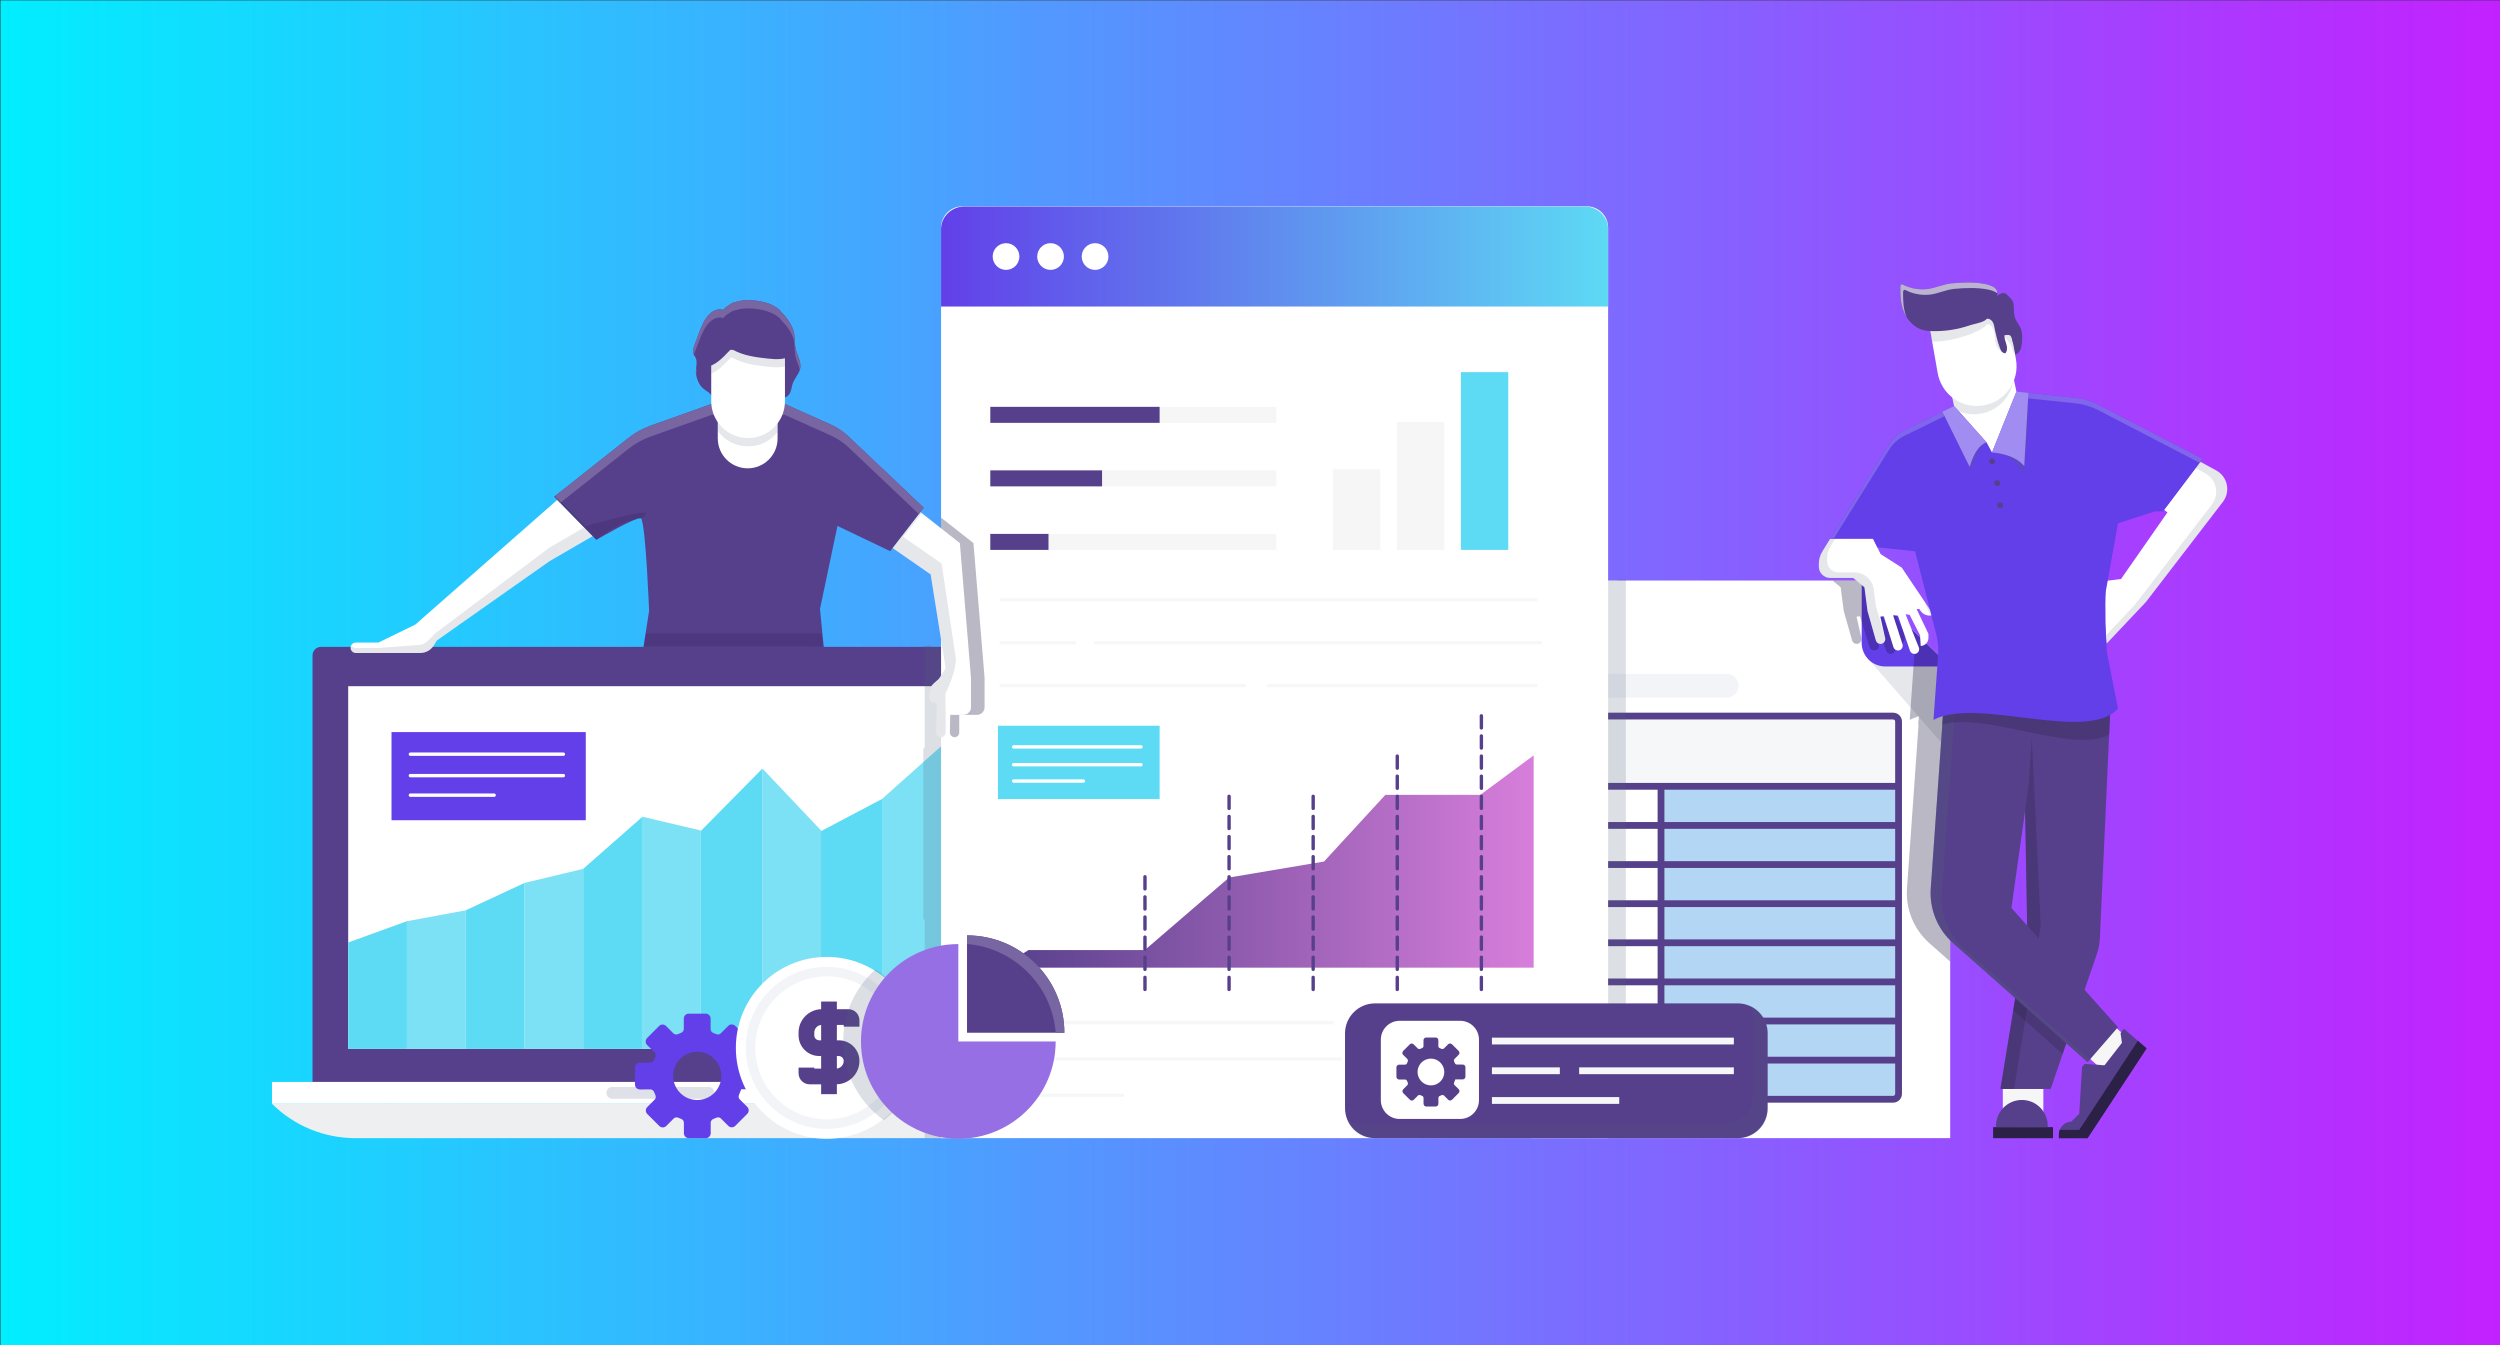 <?xml version="1.0" encoding="UTF-8" standalone="no"?>
<!DOCTYPE svg PUBLIC "-//W3C//DTD SVG 1.1//EN" "http://www.w3.org/Graphics/SVG/1.1/DTD/svg11.dtd">
<svg width="100%" viewBox="0 0 368 198" version="1.1" xmlns="http://www.w3.org/2000/svg" xmlns:xlink="http://www.w3.org/1999/xlink" xml:space="preserve" xmlns:serif="http://www.serif.com/" style="fill-rule:evenodd;clip-rule:evenodd;stroke-linejoin:round;stroke-miterlimit:1.414;">
    <rect x="0" y="0" width="368" height="198" fill="#333333" stroke="none"/>
    <g transform="matrix(1,0,0,1,-66.059,-85.75)">
        <g transform="matrix(1.172,0,0,1.172,-134.284,-65.386)">
            <rect x="171" y="129" width="314" height="169" style="fill:url(#_Linear1);"/>
        </g>
        <g id="Graphics" transform="matrix(1,0,0,1,-80.716,-28.193)">
            <g transform="matrix(1,0,0,1,295.204,209.16)">
                <path d="M0,64.378L-102.425,64.378L-102.425,1.25C-102.425,0.559 -101.865,0 -101.175,0L-1.25,0C-0.56,0 0,0.559 0,1.25L0,64.378Z" style="fill:rgb(86,64,139);fill-rule:nonzero;"/>
            </g>
            <g transform="matrix(-1,-0,-0,1,487.983,113.783)">
                <rect x="198.031" y="101.168" width="91.921" height="53.381" style="fill:white;"/>
            </g>
            <g transform="matrix(1,0,0,1,301.172,281.478)">
                <path d="M0,-5.06L-114.363,-5.06C-111.102,-1.819 -106.692,0 -102.096,0L-12.267,0C-7.67,0 -3.26,-1.819 0,-5.06" style="fill:rgb(237,239,241);fill-rule:nonzero;"/>
            </g>
            <g transform="matrix(-1,-0,-0,1,487.981,180.12)">
                <rect x="186.809" y="93.082" width="114.363" height="3.216" style="fill:white;"/>
            </g>
            <g transform="matrix(1,0,0,1,251.069,273.935)">
                <path d="M0,1.75L-14.157,1.75C-14.637,1.75 -15.031,1.356 -15.031,0.875C-15.031,0.394 -14.637,0 -14.157,0L0,0C0.481,0 0.875,0.394 0.875,0.875C0.875,1.356 0.481,1.75 0,1.75" style="fill:rgb(222,225,231);fill-rule:nonzero;"/>
            </g>
            <g transform="matrix(0,-1,-1,-0,211.751,263.26)">
                <path d="M-5.073,13.72L10.583,13.72L13.72,5.073L-5.073,5.073L-5.073,13.72Z" style="fill:rgb(93,218,244);fill-rule:nonzero;"/>
            </g>
            <g transform="matrix(0,-1,-1,-0,221.197,262.462)">
                <path d="M-5.871,14.519L12.922,14.519L14.519,5.871L-5.871,5.871L-5.871,14.519Z" style="fill:rgb(125,225,246);fill-rule:nonzero;"/>
            </g>
            <g transform="matrix(0,-1,-1,-0,241.545,259.409)">
                <path d="M-8.924,17.571L15.497,17.571L17.571,8.923L-8.924,8.923L-8.924,17.571Z" style="fill:rgb(125,225,246);fill-rule:nonzero;"/>
            </g>
            <g transform="matrix(0,-1,-1,-0,262.684,255.565)">
                <path d="M-12.767,21.415L21.415,21.415L19.38,12.767L-12.767,12.767L-12.767,21.415Z" style="fill:rgb(125,225,246);fill-rule:nonzero;"/>
            </g>
            <g transform="matrix(0,-1,-1,-0,283.948,252.016)">
                <path d="M-16.316,24.964L24.964,24.964L15.831,16.316L-16.316,16.316L-16.316,24.964Z" style="fill:rgb(125,225,246);fill-rule:nonzero;"/>
            </g>
            <g transform="matrix(0,-1,-1,-0,303.326,250.363)">
                <path d="M-17.97,26.617L18.907,26.617L26.617,17.969L-17.97,17.969L-17.97,26.617Z" style="fill:rgb(125,225,246);fill-rule:nonzero;"/>
            </g>
            <g transform="matrix(0,-1,-1,-0,231.861,260.446)">
                <path d="M-7.887,16.534L12.503,16.534L16.534,7.887L-7.887,7.887L-7.887,16.534Z" style="fill:rgb(93,218,244);fill-rule:nonzero;"/>
            </g>
            <g transform="matrix(0,-1,-1,-0,253.994,255.608)">
                <path d="M-12.724,21.372L13.771,21.372L21.372,12.724L-12.724,12.724L-12.724,21.372Z" style="fill:rgb(93,218,244);fill-rule:nonzero;"/>
            </g>
            <g transform="matrix(0,-1,-1,-0,275.064,252.252)">
                <path d="M-16.08,25.157L15.965,25.157L25.157,16.08L-16.08,16.08L-16.08,25.157Z" style="fill:rgb(93,218,244);fill-rule:nonzero;"/>
            </g>
            <g transform="matrix(0,-1,-1,-0,290.587,254.454)">
                <path d="M-13.878,22.955L18.167,22.955L22.955,13.878L-13.878,13.878L-13.878,22.955Z" style="fill:rgb(93,218,244);fill-rule:nonzero;"/>
            </g>
            <g transform="matrix(0,-1,-1,-0,309.896,248.388)">
                <path d="M-19.944,24.539L24.539,24.539L21.705,19.944L-19.944,19.944L-19.944,24.539Z" style="fill:rgb(93,218,244);fill-rule:nonzero;"/>
            </g>
            <g transform="matrix(1,0,0,1,420.82,281.477)">
                <path d="M0,-82.075L13.023,-69.428L13.023,0L-48.653,0L-48.653,-76.849C-48.653,-79.736 -46.314,-82.075 -43.428,-82.075L0,-82.075Z" style="fill:white;fill-rule:nonzero;"/>
            </g>
            <g>
                <g opacity="0.15">
                    <g transform="matrix(1,0,0,1,421.592,224.746)">
                        <path d="M0,-14.01L12.25,0L12.25,-12.696L0,-14.01Z" style="fill:rgb(82,93,122);fill-rule:nonzero;"/>
                    </g>
                </g>
            </g>
            <g transform="matrix(0.717,0.697,0.697,-0.717,427.065,196.653)">
                <path d="M-2.565,-6.323L15.588,-6.323L8.738,-12.976C7.361,-14.313 5.162,-14.281 3.825,-12.904L-2.565,-6.323Z" style="fill:rgb(98,63,233);fill-rule:nonzero;"/>
            </g>
            <g transform="matrix(1,0,0,1,0,125.604)">
                <rect x="379.732" y="93.747" width="46.511" height="56.402" style="fill:rgb(178,214,244);"/>
            </g>
            <g transform="matrix(1,0,0,1,0,125.604)">
                <rect x="379.732" y="93.747" width="11.543" height="56.402" style="fill:white;"/>
            </g>
            <g transform="matrix(1,0,0,1,0,79.541)">
                <rect x="379.732" y="139.811" width="46.511" height="10.337" style="fill:rgb(245,247,249);"/>
            </g>
            <g transform="matrix(1,0,0,1,380.53,275.253)">
                <path d="M0,-55.401C-0.164,-55.401 -0.298,-55.267 -0.298,-55.103L-0.298,-0.297C-0.298,-0.133 -0.164,0 0,0L44.915,0C45.079,0 45.213,-0.133 45.213,-0.297L45.213,-55.103C45.213,-55.267 45.079,-55.401 44.915,-55.401L0,-55.401ZM44.915,1L0,1C-0.716,1 -1.298,0.418 -1.298,-0.297L-1.298,-55.103C-1.298,-55.819 -0.716,-56.401 0,-56.401L44.915,-56.401C45.631,-56.401 46.213,-55.819 46.213,-55.103L46.213,-0.297C46.213,0.418 45.631,1 44.915,1" style="fill:rgb(86,64,139);fill-rule:nonzero;"/>
            </g>
            <g transform="matrix(-1,-0,-0,1,805.975,89.878)">
                <rect x="379.732" y="139.311" width="46.511" height="1" style="fill:rgb(86,64,139);"/>
            </g>
            <g transform="matrix(-1,-0,-0,1,806.009,101.394)">
                <rect x="379.749" y="133.553" width="46.511" height="1" style="fill:rgb(86,64,139);"/>
            </g>
            <g transform="matrix(-1,-0,-0,1,782.55,135.942)">
                <rect x="390.775" y="93.747" width="1" height="46.064" style="fill:rgb(86,64,139);"/>
            </g>
            <g transform="matrix(-1,-0,-0,1,806.043,112.91)">
                <rect x="379.766" y="127.795" width="46.511" height="1" style="fill:rgb(86,64,139);"/>
            </g>
            <g transform="matrix(-1,-0,-0,1,806.077,124.426)">
                <rect x="379.783" y="122.037" width="46.511" height="1" style="fill:rgb(86,64,139);"/>
            </g>
            <g transform="matrix(-1,-0,-0,1,806.109,135.942)">
                <rect x="379.799" y="116.279" width="46.511" height="1" style="fill:rgb(86,64,139);"/>
            </g>
            <g transform="matrix(-1,-0,-0,1,806.143,147.458)">
                <rect x="379.816" y="110.521" width="46.511" height="1" style="fill:rgb(86,64,139);"/>
            </g>
            <g transform="matrix(-1,-0,-0,1,806.179,158.974)">
                <rect x="379.834" y="104.763" width="46.511" height="1" style="fill:rgb(86,64,139);"/>
            </g>
            <g transform="matrix(-1,-0,-0,1,806.211,170.49)">
                <rect x="379.85" y="99.005" width="46.511" height="1" style="fill:rgb(86,64,139);"/>
            </g>
            <g transform="matrix(1,0,0,1,400.953,213.138)">
                <path d="M0,3.493L-19.441,3.493C-20.405,3.493 -21.187,2.711 -21.187,1.746C-21.187,0.781 -20.405,0 -19.441,0L0,0C0.965,0 1.747,0.781 1.747,1.746C1.747,2.711 0.965,3.493 0,3.493" style="fill:rgb(242,244,247);fill-rule:nonzero;"/>
            </g>
            <g transform="matrix(1,0,0,1,245.912,272.958)">
                <path d="M0,-1.281C0.417,-3.496 2.71,-4.746 4.773,-3.952C6.34,-3.348 7.294,-1.653 6.984,-0.003C6.567,2.212 4.273,3.463 2.21,2.668C0.644,2.065 -0.311,0.369 0,-1.281M9.969,1.326L11.933,1.324C12.331,1.323 12.653,1.001 12.653,0.603L12.651,-1.902C12.65,-2.299 12.328,-2.621 11.93,-2.621L10.393,-2.62C10.138,-2.62 9.92,-2.784 9.83,-3.022C9.776,-3.166 9.717,-3.307 9.653,-3.447C9.548,-3.679 9.586,-3.95 9.766,-4.13L10.852,-5.218C11.134,-5.499 11.134,-5.955 10.852,-6.236L9.08,-8.007C8.799,-8.288 8.343,-8.288 8.062,-8.006L6.967,-6.91C6.794,-6.738 6.535,-6.689 6.311,-6.785C6.155,-6.851 5.986,-6.919 5.841,-6.976C5.613,-7.065 5.464,-7.284 5.464,-7.529L5.464,-9.082C5.464,-9.479 5.142,-9.802 4.744,-9.802L2.239,-9.802C1.842,-9.802 1.519,-9.479 1.519,-9.082L1.519,-7.544C1.519,-7.29 1.355,-7.072 1.117,-6.982C0.966,-6.925 0.818,-6.863 0.672,-6.796C0.44,-6.69 0.169,-6.727 -0.012,-6.907L-1.103,-7.991C-1.384,-8.272 -1.84,-8.27 -2.121,-7.988L-3.887,-6.212C-4.167,-5.93 -4.166,-5.474 -3.884,-5.194L-2.785,-4.101C-2.612,-3.929 -2.563,-3.67 -2.658,-3.446C-2.724,-3.289 -2.791,-3.121 -2.848,-2.975C-2.936,-2.747 -3.155,-2.598 -3.4,-2.597L-4.953,-2.593C-5.351,-2.593 -5.672,-2.269 -5.671,-1.872L-5.665,0.633C-5.664,1.031 -5.341,1.352 -4.943,1.351L-3.406,1.348C-3.151,1.347 -2.932,1.511 -2.842,1.749C-2.788,1.892 -2.729,2.034 -2.665,2.173C-2.559,2.405 -2.597,2.676 -2.776,2.857L-3.862,3.946C-4.142,4.228 -4.141,4.684 -3.86,4.965L-2.085,6.732C-1.803,7.013 -1.347,7.012 -1.066,6.73L0.027,5.632C0.199,5.46 0.458,5.41 0.683,5.506C0.839,5.572 1.008,5.64 1.153,5.696C1.381,5.784 1.53,6.004 1.531,6.248L1.533,7.802C1.534,8.199 1.856,8.521 2.254,8.52L4.759,8.516C5.157,8.515 5.479,8.193 5.478,7.795L5.475,6.258C5.475,6.003 5.639,5.784 5.877,5.694C6.021,5.64 6.162,5.581 6.302,5.517C6.533,5.412 6.805,5.449 6.985,5.629L8.074,6.715C8.355,6.996 8.811,6.996 9.092,6.714L10.861,4.941C11.142,4.659 11.142,4.203 10.86,3.922L9.763,2.828C9.591,2.656 9.541,2.397 9.637,2.173C9.797,1.798 9.961,1.352 9.969,1.326" style="fill:rgb(98,63,233);fill-rule:nonzero;"/>
            </g>
            <g transform="matrix(-1,-0,-0,1,437.407,86.887)">
                <rect x="204.406" y="134.82" width="28.595" height="12.973" style="fill:rgb(98,63,233);"/>
            </g>
            <g transform="matrix(1,0,0,1,229.707,225.21)">
                <path d="M0,-0.5L-22.53,-0.5C-22.852,-0.5 -22.852,0 -22.53,0L0,0C0.322,0 0.322,-0.5 0,-0.5" style="fill:white;fill-rule:nonzero;"/>
            </g>
            <g transform="matrix(1,0,0,1,229.707,228.362)">
                <path d="M0,-0.5L-22.53,-0.5C-22.852,-0.5 -22.852,0 -22.53,0L0,0C0.322,0 0.322,-0.5 0,-0.5" style="fill:white;fill-rule:nonzero;"/>
            </g>
            <g transform="matrix(1,0,0,1,219.516,231.245)">
                <path d="M0,-0.5L-12.339,-0.5C-12.661,-0.5 -12.662,0 -12.339,0L0,0C0.322,0 0.322,-0.5 0,-0.5" style="fill:white;fill-rule:nonzero;"/>
            </g>
            <g>
                <g opacity="0.2">
                    <g transform="matrix(1,0,0,1,385.016,281.478)">
                        <path d="M0,-82.276C-0.129,-82.276 -0.194,-82.176 -0.194,-82.075L-7.624,-82.075C-10.51,-82.075 -12.85,-79.736 -12.85,-76.85L-12.85,0L1.081,0L1.081,-82.276L0,-82.276Z" style="fill:rgb(82,93,122);fill-rule:nonzero;"/>
                    </g>
                </g>
            </g>
            <g>
                <g opacity="0.2">
                    <g transform="matrix(1,0,0,1,289.335,208.959)">
                        <path d="M0,72.519C0.226,72.499 0.455,72.489 0.679,72.464C2.46,72.35 4.198,71.97 5.84,71.334C7.969,70.577 10.018,69.415 11.979,67.601C11.98,67.6 11.979,67.599 11.98,67.598C11.985,67.592 11.985,67.583 11.989,67.577C12.046,67.508 12.04,67.433 12,67.371C11.972,67.31 11.925,67.259 11.837,67.259L11.837,64.243L5.868,64.243L5.868,1.204C5.868,0.65 5.419,0.201 4.865,0.201L-5.375,0.201C-5.375,0.1 -5.439,0 -5.568,0L-6.444,0L-6.444,15.024C-6.544,15.024 -6.645,15.088 -6.645,15.217L-6.645,40.194C-6.645,40.323 -6.544,40.388 -6.444,40.388L-6.444,72.519L0,72.519Z" style="fill:rgb(82,93,122);fill-rule:nonzero;"/>
                    </g>
                </g>
            </g>
            <g transform="matrix(1,0,0,1,383.489,144.315)">
                <path d="M0,137.163L-98.19,137.163L-98.19,3.134C-98.19,1.403 -96.787,0 -95.056,0L-3.133,0C-1.403,0 0,1.403 0,3.134L0,137.163Z" style="fill:white;fill-rule:nonzero;"/>
            </g>
            <g transform="matrix(98.19,0,0,-98.19,285.299,151.704)">
                <path d="M0.035,0.075C0.016,0.075 0,0.06 0,0.041L0,-0.075L1,-0.075L1,0.041C1,0.06 0.984,0.075 0.965,0.075L0.035,0.075Z" style="fill:url(#_Linear2);fill-rule:nonzero;"/>
            </g>
            <g transform="matrix(1,0,0,1,296.83,151.705)">
                <path d="M0,-0.001C0,1.086 -0.88,1.966 -1.966,1.966C-3.053,1.966 -3.933,1.086 -3.933,-0.001C-3.933,-1.087 -3.053,-1.967 -1.966,-1.967C-0.88,-1.967 0,-1.087 0,-0.001" style="fill:white;fill-rule:nonzero;"/>
            </g>
            <g transform="matrix(1,0,0,1,303.383,151.705)">
                <path d="M0,-0.001C0,1.086 -0.88,1.966 -1.967,1.966C-3.053,1.966 -3.933,1.086 -3.933,-0.001C-3.933,-1.087 -3.053,-1.967 -1.967,-1.967C-0.88,-1.967 0,-1.087 0,-0.001" style="fill:white;fill-rule:nonzero;"/>
            </g>
            <g transform="matrix(1,0,0,1,309.936,151.705)">
                <path d="M0,-0.001C0,1.086 -0.88,1.966 -1.967,1.966C-3.053,1.966 -3.933,1.086 -3.933,-0.001C-3.933,-1.087 -3.053,-1.967 -1.967,-1.967C-0.88,-1.967 0,-1.087 0,-0.001" style="fill:white;fill-rule:nonzero;"/>
            </g>
            <g transform="matrix(1,0,0,1,294.101,201.995)">
                <path d="M0,0.5L78.769,0.5C79.091,0.5 79.091,0 78.769,0L0,0C-0.322,0 -0.322,0.5 0,0.5" style="fill:rgb(245,247,249);fill-rule:nonzero;"/>
            </g>
            <g transform="matrix(1,0,0,1,294.101,208.3)">
                <path d="M0,0.5L10.909,0.5C11.23,0.5 11.231,0 10.909,0L0,0C-0.322,0 -0.322,0.5 0,0.5" style="fill:rgb(245,247,249);fill-rule:nonzero;"/>
            </g>
            <g transform="matrix(1,0,0,1,373.51,208.8)">
                <path d="M0,-0.5L-65.541,-0.5C-65.863,-0.5 -65.863,0 -65.541,0L0,0C0.322,0 0.322,-0.5 0,-0.5" style="fill:rgb(245,247,249);fill-rule:nonzero;"/>
            </g>
            <g transform="matrix(1,0,0,1,333.485,214.605)">
                <path d="M0,0.5L39.385,0.5C39.706,0.5 39.707,0 39.385,0L0,0C-0.322,0 -0.322,0.5 0,0.5" style="fill:rgb(245,247,249);fill-rule:nonzero;"/>
            </g>
            <g transform="matrix(1,0,0,1,294.101,214.605)">
                <path d="M0,0.5L35.832,0.5C36.154,0.5 36.154,0 35.832,0L0,0C-0.322,0 -0.322,0.5 0,0.5" style="fill:rgb(245,247,249);fill-rule:nonzero;"/>
            </g>
            <g transform="matrix(1,0,0,1,297.311,264.221)">
                <path d="M0,0.5L45.549,0.5C45.871,0.5 45.871,0 45.549,0L0,0C-0.322,0 -0.322,0.5 0,0.5" style="fill:rgb(245,247,249);fill-rule:nonzero;"/>
            </g>
            <g transform="matrix(1,0,0,1,297.311,269.572)">
                <path d="M0,0.5L46.753,0.5C47.074,0.5 47.075,0 46.753,0L0,0C-0.322,0 -0.322,0.5 0,0.5" style="fill:rgb(245,247,249);fill-rule:nonzero;"/>
            </g>
            <g transform="matrix(1,0,0,1,297.311,274.922)">
                <path d="M0,0.5L14.706,0.5C15.027,0.5 15.028,0 14.706,0L0,0C-0.322,0 -0.322,0.5 0,0.5" style="fill:rgb(245,247,249);fill-rule:nonzero;"/>
            </g>
            <g transform="matrix(-1,-0,-0,1,692.943,8.409)">
                <rect x="342.984" y="174.613" width="6.975" height="11.865" style="fill:rgb(246,246,246);"/>
            </g>
            <g transform="matrix(-1,-0,-0,1,711.775,1.434)">
                <rect x="352.4" y="174.613" width="6.975" height="18.84" style="fill:rgb(246,246,246);"/>
            </g>
            <g transform="matrix(-1,-0,-0,1,730.609,-5.89)">
                <rect x="361.817" y="174.613" width="6.975" height="26.164" style="fill:rgb(93,218,244);"/>
            </g>
            <g transform="matrix(-1,-0,-0,1,627.196,-19.485)">
                <rect x="292.548" y="193.315" width="42.1" height="2.355" style="fill:rgb(246,246,246);"/>
            </g>
            <g transform="matrix(-1,-0,-0,1,610.019,-19.485)">
                <rect x="292.548" y="193.315" width="24.923" height="2.355" style="fill:rgb(86,64,139);"/>
            </g>
            <g transform="matrix(-1,-0,-0,1,627.196,-0.783)">
                <rect x="292.548" y="183.964" width="42.1" height="2.355" style="fill:rgb(246,246,246);"/>
            </g>
            <g transform="matrix(-1,-0,-0,1,601.548,-0.783)">
                <rect x="292.548" y="183.964" width="16.452" height="2.355" style="fill:rgb(86,64,139);"/>
            </g>
            <g transform="matrix(-1,-0,-0,1,627.196,17.919)">
                <rect x="292.548" y="174.613" width="42.1" height="2.355" style="fill:rgb(246,246,246);"/>
            </g>
            <g transform="matrix(-1,-0,-0,1,593.661,17.919)">
                <rect x="292.548" y="174.613" width="8.565" height="2.355" style="fill:rgb(86,64,139);"/>
            </g>
            <g transform="matrix(-1,-0,-0,1,611.143,82.836)">
                <rect x="293.672" y="137.933" width="23.799" height="10.798" style="fill:rgb(93,218,244);"/>
            </g>
            <g transform="matrix(1,0,0,1,314.729,224.137)">
                <path d="M0,-0.5L-18.752,-0.5C-19.073,-0.5 -19.074,0 -18.752,0L0,0C0.322,0 0.322,-0.5 0,-0.5" style="fill:white;fill-rule:nonzero;"/>
            </g>
            <g transform="matrix(1,0,0,1,314.729,226.761)">
                <path d="M0,-0.5L-18.752,-0.5C-19.073,-0.5 -19.074,0 -18.752,0L0,0C0.322,0 0.322,-0.5 0,-0.5" style="fill:white;fill-rule:nonzero;"/>
            </g>
            <g transform="matrix(1,0,0,1,306.248,229.161)">
                <path d="M0,-0.5L-10.27,-0.5C-10.592,-0.5 -10.592,0 -10.27,0L0,0C0.322,0 0.322,-0.5 0,-0.5" style="fill:white;fill-rule:nonzero;"/>
            </g>
            <g transform="matrix(78.52,0,0,-78.52,294.01,240.759)">
                <path d="M0.9,0.125L0.722,0.125L0.607,0L0.429,-0.03L0.271,-0.166L0.053,-0.166L0,-0.199L1,-0.199L1,0.199L0.9,0.125Z" style="fill:url(#_Linear3);fill-rule:nonzero;"/>
            </g>
            <g transform="matrix(1,0,0,1,315.564,257.805)">
                <path d="M0,1.791L0,0.001C0,-0.321 -0.5,-0.322 -0.5,0.001L-0.5,1.791C-0.5,2.113 0,2.113 0,1.791" style="fill:rgb(86,64,139);fill-rule:nonzero;"/>
            </g>
            <g transform="matrix(1,0,0,1,315.564,254.844)">
                <path d="M0,1.791L0,0.001C0,-0.321 -0.5,-0.322 -0.5,0.001L-0.5,1.791C-0.5,2.113 0,2.113 0,1.791" style="fill:rgb(86,64,139);fill-rule:nonzero;"/>
            </g>
            <g transform="matrix(1,0,0,1,315.564,251.883)">
                <path d="M0,1.791L0,0.001C0,-0.321 -0.5,-0.322 -0.5,0.001L-0.5,1.791C-0.5,2.113 0,2.113 0,1.791" style="fill:rgb(86,64,139);fill-rule:nonzero;"/>
            </g>
            <g transform="matrix(1,0,0,1,315.564,248.921)">
                <path d="M0,1.791L0,0.001C0,-0.321 -0.5,-0.322 -0.5,0.001L-0.5,1.791C-0.5,2.113 0,2.113 0,1.791" style="fill:rgb(86,64,139);fill-rule:nonzero;"/>
            </g>
            <g transform="matrix(1,0,0,1,315.564,245.96)">
                <path d="M0,1.791L0,0.001C0,-0.321 -0.5,-0.322 -0.5,0.001L-0.5,1.791C-0.5,2.113 0,2.113 0,1.791" style="fill:rgb(86,64,139);fill-rule:nonzero;"/>
            </g>
            <g transform="matrix(1,0,0,1,315.564,242.999)">
                <path d="M0,1.791L0,0.001C0,-0.321 -0.5,-0.322 -0.5,0.001L-0.5,1.791C-0.5,2.113 0,2.113 0,1.791" style="fill:rgb(86,64,139);fill-rule:nonzero;"/>
            </g>
            <g transform="matrix(1,0,0,1,340.323,257.805)">
                <path d="M0,1.791L0,0.001C0,-0.321 -0.5,-0.322 -0.5,0.001L-0.5,1.791C-0.5,2.113 0,2.113 0,1.791" style="fill:rgb(86,64,139);fill-rule:nonzero;"/>
            </g>
            <g transform="matrix(1,0,0,1,340.323,254.844)">
                <path d="M0,1.791L0,0.001C0,-0.321 -0.5,-0.322 -0.5,0.001L-0.5,1.791C-0.5,2.113 0,2.113 0,1.791" style="fill:rgb(86,64,139);fill-rule:nonzero;"/>
            </g>
            <g transform="matrix(1,0,0,1,340.324,251.883)">
                <path d="M0,1.791L0,0.001C0,-0.321 -0.5,-0.322 -0.5,0.001L-0.5,1.791C-0.5,2.113 0,2.113 0,1.791" style="fill:rgb(86,64,139);fill-rule:nonzero;"/>
            </g>
            <g transform="matrix(1,0,0,1,340.324,248.921)">
                <path d="M0,1.791L0,0.001C0,-0.321 -0.5,-0.322 -0.5,0.001L-0.5,1.791C-0.5,2.113 0,2.113 0,1.791" style="fill:rgb(86,64,139);fill-rule:nonzero;"/>
            </g>
            <g transform="matrix(1,0,0,1,340.324,245.96)">
                <path d="M0,1.791L0,0.001C0,-0.321 -0.5,-0.322 -0.5,0.001L-0.5,1.791C-0.5,2.113 0,2.113 0,1.791" style="fill:rgb(86,64,139);fill-rule:nonzero;"/>
            </g>
            <g transform="matrix(1,0,0,1,340.324,242.999)">
                <path d="M0,1.791L0,0.001C0,-0.321 -0.5,-0.322 -0.5,0.001L-0.5,1.791C-0.5,2.113 0,2.113 0,1.791" style="fill:rgb(86,64,139);fill-rule:nonzero;"/>
            </g>
            <g transform="matrix(1,0,0,1,340.324,240.038)">
                <path d="M0,1.791L0,0.001C0,-0.321 -0.5,-0.322 -0.5,0.001L-0.5,1.791C-0.5,2.113 0,2.113 0,1.791" style="fill:rgb(86,64,139);fill-rule:nonzero;"/>
            </g>
            <g transform="matrix(1,0,0,1,340.324,237.077)">
                <path d="M0,1.791L0,0.001C0,-0.321 -0.5,-0.322 -0.5,0.001L-0.5,1.791C-0.5,2.113 0,2.113 0,1.791" style="fill:rgb(86,64,139);fill-rule:nonzero;"/>
            </g>
            <g transform="matrix(1,0,0,1,340.324,234.115)">
                <path d="M0,1.791L0,0.001C0,-0.321 -0.5,-0.322 -0.5,0.001L-0.5,1.791C-0.5,2.113 0,2.113 0,1.791" style="fill:rgb(86,64,139);fill-rule:nonzero;"/>
            </g>
            <g transform="matrix(1,0,0,1,340.325,231.154)">
                <path d="M0,1.791L0,0.001C0,-0.321 -0.5,-0.322 -0.5,0.001L-0.5,1.791C-0.5,2.113 0,2.113 0,1.791" style="fill:rgb(86,64,139);fill-rule:nonzero;"/>
            </g>
            <g transform="matrix(1,0,0,1,327.944,257.805)">
                <path d="M0,1.791L0,0.001C0,-0.321 -0.5,-0.322 -0.5,0.001L-0.5,1.791C-0.5,2.113 0,2.113 0,1.791" style="fill:rgb(86,64,139);fill-rule:nonzero;"/>
            </g>
            <g transform="matrix(1,0,0,1,327.944,254.844)">
                <path d="M0,1.791L0,0.001C0,-0.321 -0.5,-0.322 -0.5,0.001L-0.5,1.791C-0.5,2.113 0,2.113 0,1.791" style="fill:rgb(86,64,139);fill-rule:nonzero;"/>
            </g>
            <g transform="matrix(1,0,0,1,327.944,251.883)">
                <path d="M0,1.791L0,0.001C0,-0.321 -0.5,-0.322 -0.5,0.001L-0.5,1.791C-0.5,2.113 0,2.113 0,1.791" style="fill:rgb(86,64,139);fill-rule:nonzero;"/>
            </g>
            <g transform="matrix(1,0,0,1,327.944,248.921)">
                <path d="M0,1.791L0,0.001C0,-0.321 -0.5,-0.322 -0.5,0.001L-0.5,1.791C-0.5,2.113 0,2.113 0,1.791" style="fill:rgb(86,64,139);fill-rule:nonzero;"/>
            </g>
            <g transform="matrix(1,0,0,1,327.944,245.96)">
                <path d="M0,1.791L0,0.001C0,-0.321 -0.5,-0.322 -0.5,0.001L-0.5,1.791C-0.5,2.113 0,2.113 0,1.791" style="fill:rgb(86,64,139);fill-rule:nonzero;"/>
            </g>
            <g transform="matrix(1,0,0,1,327.944,242.999)">
                <path d="M0,1.791L0,0.001C0,-0.321 -0.5,-0.322 -0.5,0.001L-0.5,1.791C-0.5,2.113 0,2.113 0,1.791" style="fill:rgb(86,64,139);fill-rule:nonzero;"/>
            </g>
            <g transform="matrix(1,0,0,1,327.944,240.038)">
                <path d="M0,1.791L0,0.001C0,-0.321 -0.5,-0.322 -0.5,0.001L-0.5,1.791C-0.5,2.113 0,2.113 0,1.791" style="fill:rgb(86,64,139);fill-rule:nonzero;"/>
            </g>
            <g transform="matrix(1,0,0,1,327.944,237.077)">
                <path d="M0,1.791L0,0.001C0,-0.321 -0.5,-0.322 -0.5,0.001L-0.5,1.791C-0.5,2.113 0,2.113 0,1.791" style="fill:rgb(86,64,139);fill-rule:nonzero;"/>
            </g>
            <g transform="matrix(1,0,0,1,327.945,234.115)">
                <path d="M0,1.791L0,0.001C0,-0.321 -0.5,-0.322 -0.5,0.001L-0.5,1.791C-0.5,2.113 0,2.113 0,1.791" style="fill:rgb(86,64,139);fill-rule:nonzero;"/>
            </g>
            <g transform="matrix(1,0,0,1,327.945,231.154)">
                <path d="M0,1.791L0,0.001C0,-0.321 -0.5,-0.322 -0.5,0.001L-0.5,1.791C-0.5,2.113 0,2.113 0,1.791" style="fill:rgb(86,64,139);fill-rule:nonzero;"/>
            </g>
            <g transform="matrix(1,0,0,1,352.703,257.805)">
                <path d="M0,1.791L0,0.001C0,-0.321 -0.5,-0.322 -0.5,0.001L-0.5,1.791C-0.5,2.113 0,2.113 0,1.791" style="fill:rgb(86,64,139);fill-rule:nonzero;"/>
            </g>
            <g transform="matrix(1,0,0,1,352.703,254.844)">
                <path d="M0,1.791L0,0.001C0,-0.321 -0.5,-0.322 -0.5,0.001L-0.5,1.791C-0.5,2.113 0,2.113 0,1.791" style="fill:rgb(86,64,139);fill-rule:nonzero;"/>
            </g>
            <g transform="matrix(1,0,0,1,352.703,251.883)">
                <path d="M0,1.791L0,0.001C0,-0.321 -0.5,-0.322 -0.5,0.001L-0.5,1.791C-0.5,2.113 0,2.113 0,1.791" style="fill:rgb(86,64,139);fill-rule:nonzero;"/>
            </g>
            <g transform="matrix(1,0,0,1,352.704,248.921)">
                <path d="M0,1.791L0,0.001C0,-0.321 -0.5,-0.322 -0.5,0.001L-0.5,1.791C-0.5,2.113 0,2.113 0,1.791" style="fill:rgb(86,64,139);fill-rule:nonzero;"/>
            </g>
            <g transform="matrix(1,0,0,1,352.704,245.96)">
                <path d="M0,1.791L0,0.001C0,-0.321 -0.5,-0.322 -0.5,0.001L-0.5,1.791C-0.5,2.113 0,2.113 0,1.791" style="fill:rgb(86,64,139);fill-rule:nonzero;"/>
            </g>
            <g transform="matrix(1,0,0,1,352.704,242.999)">
                <path d="M0,1.791L0,0.001C0,-0.321 -0.5,-0.322 -0.5,0.001L-0.5,1.791C-0.5,2.113 0,2.113 0,1.791" style="fill:rgb(86,64,139);fill-rule:nonzero;"/>
            </g>
            <g transform="matrix(1,0,0,1,352.704,240.038)">
                <path d="M0,1.791L0,0.001C0,-0.321 -0.5,-0.322 -0.5,0.001L-0.5,1.791C-0.5,2.113 0,2.113 0,1.791" style="fill:rgb(86,64,139);fill-rule:nonzero;"/>
            </g>
            <g transform="matrix(1,0,0,1,352.704,237.077)">
                <path d="M0,1.791L0,0.001C0,-0.321 -0.5,-0.322 -0.5,0.001L-0.5,1.791C-0.5,2.113 0,2.113 0,1.791" style="fill:rgb(86,64,139);fill-rule:nonzero;"/>
            </g>
            <g transform="matrix(1,0,0,1,352.704,234.115)">
                <path d="M0,1.791L0,0.001C0,-0.321 -0.5,-0.322 -0.5,0.001L-0.5,1.791C-0.5,2.113 0,2.113 0,1.791" style="fill:rgb(86,64,139);fill-rule:nonzero;"/>
            </g>
            <g transform="matrix(1,0,0,1,352.704,231.154)">
                <path d="M0,1.791L0,0.001C0,-0.321 -0.5,-0.322 -0.5,0.001L-0.5,1.791C-0.5,2.113 0,2.113 0,1.791" style="fill:rgb(86,64,139);fill-rule:nonzero;"/>
            </g>
            <g transform="matrix(1,0,0,1,352.704,228.193)">
                <path d="M0,1.791L0,0.001C0,-0.321 -0.5,-0.322 -0.5,0.001L-0.5,1.791C-0.5,2.113 0,2.113 0,1.791" style="fill:rgb(86,64,139);fill-rule:nonzero;"/>
            </g>
            <g transform="matrix(1,0,0,1,352.704,225.232)">
                <path d="M0,1.791L0,0.001C0,-0.321 -0.5,-0.322 -0.5,0.001L-0.5,1.791C-0.5,2.113 0,2.113 0,1.791" style="fill:rgb(86,64,139);fill-rule:nonzero;"/>
            </g>
            <g transform="matrix(1,0,0,1,365.083,257.805)">
                <path d="M0,1.791L0,0.001C0,-0.321 -0.5,-0.322 -0.5,0.001L-0.5,1.791C-0.5,2.113 0,2.113 0,1.791" style="fill:rgb(86,64,139);fill-rule:nonzero;"/>
            </g>
            <g transform="matrix(1,0,0,1,365.083,254.844)">
                <path d="M0,1.791L0,0.001C0,-0.321 -0.5,-0.322 -0.5,0.001L-0.5,1.791C-0.5,2.113 0,2.113 0,1.791" style="fill:rgb(86,64,139);fill-rule:nonzero;"/>
            </g>
            <g transform="matrix(1,0,0,1,365.083,251.883)">
                <path d="M0,1.791L0,0.001C0,-0.321 -0.5,-0.322 -0.5,0.001L-0.5,1.791C-0.5,2.113 0,2.113 0,1.791" style="fill:rgb(86,64,139);fill-rule:nonzero;"/>
            </g>
            <g transform="matrix(1,0,0,1,365.083,248.921)">
                <path d="M0,1.791L0,0.001C0,-0.321 -0.5,-0.322 -0.5,0.001L-0.5,1.791C-0.5,2.113 0,2.113 0,1.791" style="fill:rgb(86,64,139);fill-rule:nonzero;"/>
            </g>
            <g transform="matrix(1,0,0,1,365.083,245.96)">
                <path d="M0,1.791L0,0.001C0,-0.321 -0.5,-0.322 -0.5,0.001L-0.5,1.791C-0.5,2.113 0,2.113 0,1.791" style="fill:rgb(86,64,139);fill-rule:nonzero;"/>
            </g>
            <g transform="matrix(1,0,0,1,365.083,242.999)">
                <path d="M0,1.791L0,0.001C0,-0.321 -0.5,-0.322 -0.5,0.001L-0.5,1.791C-0.5,2.113 0,2.113 0,1.791" style="fill:rgb(86,64,139);fill-rule:nonzero;"/>
            </g>
            <g transform="matrix(1,0,0,1,365.083,240.038)">
                <path d="M0,1.791L0,0.001C0,-0.321 -0.5,-0.322 -0.5,0.001L-0.5,1.791C-0.5,2.113 0,2.113 0,1.791" style="fill:rgb(86,64,139);fill-rule:nonzero;"/>
            </g>
            <g transform="matrix(1,0,0,1,365.083,237.077)">
                <path d="M0,1.791L0,0.001C0,-0.321 -0.5,-0.322 -0.5,0.001L-0.5,1.791C-0.5,2.113 0,2.113 0,1.791" style="fill:rgb(86,64,139);fill-rule:nonzero;"/>
            </g>
            <g transform="matrix(1,0,0,1,365.083,234.115)">
                <path d="M0,1.791L0,0.001C0,-0.321 -0.5,-0.322 -0.5,0.001L-0.5,1.791C-0.5,2.113 0,2.113 0,1.791" style="fill:rgb(86,64,139);fill-rule:nonzero;"/>
            </g>
            <g transform="matrix(1,0,0,1,365.084,231.154)">
                <path d="M0,1.791L0,0.001C0,-0.321 -0.5,-0.322 -0.5,0.001L-0.5,1.791C-0.5,2.113 0,2.113 0,1.791" style="fill:rgb(86,64,139);fill-rule:nonzero;"/>
            </g>
            <g transform="matrix(1,0,0,1,365.084,228.193)">
                <path d="M0,1.791L0,0.001C0,-0.321 -0.5,-0.322 -0.5,0.001L-0.5,1.791C-0.5,2.113 0,2.113 0,1.791" style="fill:rgb(86,64,139);fill-rule:nonzero;"/>
            </g>
            <g transform="matrix(1,0,0,1,365.084,225.232)">
                <path d="M0,1.791L0,0.001C0,-0.321 -0.5,-0.322 -0.5,0.001L-0.5,1.791C-0.5,2.113 0,2.113 0,1.791" style="fill:rgb(86,64,139);fill-rule:nonzero;"/>
            </g>
            <g transform="matrix(1,0,0,1,365.084,222.27)">
                <path d="M0,1.791L0,0.001C0,-0.321 -0.5,-0.322 -0.5,0.001L-0.5,1.791C-0.5,2.113 0,2.113 0,1.791" style="fill:rgb(86,64,139);fill-rule:nonzero;"/>
            </g>
            <g transform="matrix(1,0,0,1,365.084,219.309)">
                <path d="M0,1.791L0,0.001C0,-0.321 -0.5,-0.322 -0.5,0.001L-0.5,1.791C-0.5,2.113 0,2.113 0,1.791" style="fill:rgb(86,64,139);fill-rule:nonzero;"/>
            </g>
            <g transform="matrix(1,0,0,1,402.556,261.641)">
                <path d="M0,19.837L-53.379,19.837C-55.818,19.837 -57.794,17.86 -57.794,15.422L-57.794,4.415C-57.794,1.977 -55.818,0 -53.379,0L0,0C2.439,0 4.415,1.977 4.415,4.415L4.415,15.422C4.415,17.86 2.439,19.837 0,19.837" style="fill:rgb(86,64,139);fill-rule:nonzero;"/>
            </g>
            <g>
                <g opacity="0.15">
                    <g transform="matrix(1,0,0,1,404.48,281.477)">
                        <path d="M0,-19.469C0.234,-18.945 0.368,-18.366 0.368,-17.755L0.368,-6.329C0.368,-4.006 -1.515,-2.123 -3.838,-2.123L-57.637,-2.123C-58.248,-2.123 -58.827,-2.257 -59.351,-2.491C-58.694,-1.024 -57.224,0 -55.513,0L-1.714,0C0.608,0 2.491,-1.883 2.491,-4.205L2.491,-15.631C2.491,-17.343 1.467,-18.812 0,-19.469" style="fill:rgb(82,93,122);fill-rule:nonzero;"/>
                    </g>
                </g>
            </g>
            <g transform="matrix(1,0,0,1,361.709,264.205)">
                <path d="M0,14.448L-8.904,14.448C-10.435,14.448 -11.676,13.207 -11.676,11.676L-11.676,2.772C-11.676,1.241 -10.435,0 -8.904,0L0,0C1.531,0 2.772,1.241 2.772,2.772L2.772,11.676C2.772,13.207 1.531,14.448 0,14.448" style="fill:white;fill-rule:nonzero;"/>
            </g>
            <g transform="matrix(-1,-0,-0,1,768.384,164.872)">
                <rect x="366.386" y="101.814" width="35.612" height="1" style="fill:rgb(245,247,249);"/>
            </g>
            <g transform="matrix(-1,-0,-0,1,781.225,173.62)">
                <rect x="379.227" y="97.44" width="22.771" height="1" style="fill:rgb(245,247,249);"/>
            </g>
            <g transform="matrix(-1,-0,-0,1,742.77,173.62)">
                <rect x="366.386" y="97.44" width="9.998" height="1" style="fill:rgb(245,247,249);"/>
            </g>
            <g transform="matrix(-1,-0,-0,1,751.513,182.366)">
                <rect x="366.386" y="93.067" width="18.741" height="1" style="fill:rgb(245,247,249);"/>
            </g>
            <g transform="matrix(1,0,0,1,355.471,272.099)">
                <path d="M0,-0.711C0.231,-1.939 1.503,-2.633 2.647,-2.192C3.516,-1.857 4.045,-0.917 3.873,-0.002C3.642,1.226 2.369,1.919 1.226,1.479C0.357,1.144 -0.172,0.204 0,-0.711M5.528,0.734L6.617,0.733C6.838,0.733 7.016,0.554 7.016,0.334L7.015,-1.055C7.015,-1.276 6.836,-1.454 6.615,-1.454L5.763,-1.454C5.622,-1.453 5.501,-1.544 5.451,-1.676C5.421,-1.756 5.388,-1.835 5.353,-1.912C5.294,-2.04 5.315,-2.191 5.415,-2.291L6.018,-2.894C6.174,-3.05 6.174,-3.303 6.018,-3.459L5.035,-4.441C4.879,-4.596 4.626,-4.596 4.471,-4.44L3.863,-3.833C3.768,-3.737 3.624,-3.71 3.5,-3.763C3.413,-3.8 3.319,-3.838 3.239,-3.869C3.112,-3.918 3.03,-4.04 3.03,-4.176L3.03,-5.037C3.03,-5.257 2.851,-5.436 2.631,-5.436L1.242,-5.436C1.021,-5.436 0.842,-5.257 0.842,-5.037L0.842,-4.184C0.842,-4.043 0.751,-3.922 0.619,-3.872C0.536,-3.841 0.454,-3.807 0.372,-3.769C0.244,-3.71 0.094,-3.731 -0.007,-3.831L-0.611,-4.432C-0.768,-4.588 -1.021,-4.587 -1.176,-4.43L-2.155,-3.445C-2.311,-3.289 -2.31,-3.036 -2.154,-2.881L-1.544,-2.275C-1.448,-2.18 -1.421,-2.036 -1.474,-1.911C-1.511,-1.825 -1.548,-1.731 -1.579,-1.65C-1.628,-1.524 -1.75,-1.441 -1.885,-1.441L-2.747,-1.439C-2.967,-1.438 -3.145,-1.259 -3.145,-1.039L-3.141,0.351C-3.141,0.571 -2.962,0.749 -2.741,0.749L-1.889,0.747C-1.747,0.746 -1.626,0.837 -1.576,0.969C-1.546,1.049 -1.513,1.127 -1.478,1.204C-1.419,1.333 -1.44,1.483 -1.539,1.583L-2.141,2.188C-2.297,2.344 -2.296,2.597 -2.14,2.752L-1.156,3.733C-1,3.888 -0.747,3.888 -0.591,3.731L0.015,3.123C0.11,3.027 0.254,2.999 0.379,3.052C0.465,3.089 0.559,3.127 0.639,3.158C0.766,3.207 0.848,3.329 0.849,3.464L0.85,4.325C0.85,4.546 1.029,4.725 1.25,4.724L2.639,4.722C2.86,4.721 3.038,4.542 3.038,4.322L3.036,3.469C3.036,3.328 3.127,3.207 3.259,3.157C3.339,3.127 3.417,3.094 3.495,3.059C3.623,3 3.773,3.021 3.873,3.121L4.477,3.723C4.633,3.879 4.886,3.879 5.042,3.723L6.023,2.739C6.179,2.583 6.178,2.33 6.022,2.174L5.414,1.568C5.318,1.472 5.291,1.328 5.344,1.204C5.433,0.996 5.524,0.749 5.528,0.734" style="fill:rgb(86,64,139);fill-rule:nonzero;"/>
            </g>
            <g transform="matrix(1,0,0,1,281.862,268.186)">
                <path d="M0,0C0,7.392 -5.992,13.385 -13.385,13.385C-20.777,13.385 -26.769,7.392 -26.769,0C-26.769,-7.392 -20.777,-13.385 -13.385,-13.385C-5.992,-13.385 0,-7.392 0,0" style="fill:white;fill-rule:nonzero;"/>
            </g>
            <g transform="matrix(1,0,0,1,280.399,268.186)">
                <path d="M0,0C0,6.584 -5.337,11.922 -11.922,11.922C-18.506,11.922 -23.844,6.584 -23.844,0C-23.844,-6.584 -18.506,-11.922 -11.922,-11.922C-5.337,-11.922 0,-6.584 0,0" style="fill:rgb(242,244,247);fill-rule:nonzero;"/>
            </g>
            <g transform="matrix(1,0,0,1,279,268.186)">
                <path d="M0,0C0,5.811 -4.711,10.522 -10.522,10.522C-16.333,10.522 -21.044,5.811 -21.044,0C-21.044,-5.811 -16.333,-10.522 -10.522,-10.522C-4.711,-10.522 0,-5.811 0,0" style="fill:white;fill-rule:nonzero;"/>
            </g>
            <g transform="matrix(1,0,0,1,269.849,262.494)">
                <path d="M0,11.059L-3.899,11.059C-4.795,11.059 -5.525,10.329 -5.525,9.433L-5.525,8.599L-3.21,8.599L-3.21,8.744L0,8.744C0.617,8.744 1.119,8.242 1.119,7.625C1.119,7.223 0.792,6.896 0.391,6.896L-2.482,6.896C-4.16,6.896 -5.525,5.531 -5.525,3.852L-5.525,3.435C-5.525,1.54 -3.984,0 -2.091,0L1.807,0C2.704,0 3.434,0.73 3.434,1.626L3.434,2.572L1.119,2.572L1.119,2.315L-2.091,2.315C-2.708,2.315 -3.21,2.818 -3.21,3.435L-3.21,3.852C-3.21,4.254 -2.883,4.581 -2.482,4.581L0.391,4.581C2.069,4.581 3.434,5.946 3.434,7.625C3.434,9.519 1.893,11.059 0,11.059" style="fill:rgb(86,64,139);fill-rule:nonzero;"/>
            </g>
            <g transform="matrix(-1,-0,-0,1,537.607,166.873)">
                <rect x="267.646" y="94.497" width="2.315" height="13.633" style="fill:rgb(86,64,139);"/>
            </g>
            <g>
                <g opacity="0.2">
                    <g transform="matrix(1,0,0,1,270.903,268.257)">
                        <path d="M0,-1.016C0.018,3.858 2.389,7.981 5.982,10.581C6.13,10.465 6.283,10.357 6.427,10.233C11.43,5.93 12.608,-1.607 9.127,-7.223C7.965,-9.098 6.448,-10.554 4.724,-11.597C1.832,-8.995 -0.016,-5.294 0,-1.016" style="fill:rgb(82,93,122);fill-rule:nonzero;"/>
                    </g>
                </g>
            </g>
            <g transform="matrix(1,0,0,1,289.12,265.962)">
                <path d="M0,-14.33C7.914,-14.33 14.329,-7.915 14.329,0L0,0L0,-14.33Z" style="fill:rgb(86,64,139);fill-rule:nonzero;"/>
            </g>
            <g transform="matrix(1,0,0,1,302.185,251.632)">
                <path d="M0,14.33L1.265,14.33C1.265,6.416 -5.151,0 -13.065,0L-13.065,1.265C-6.113,1.845 -0.58,7.378 0,14.33" style="fill:rgb(120,102,162);fill-rule:nonzero;"/>
            </g>
            <g transform="matrix(1,0,0,1,287.841,252.912)">
                <path d="M0,28.659C-7.913,28.659 -14.329,22.244 -14.329,14.33C-14.329,6.416 -7.913,0 0,0L0,14.33L14.329,14.33C14.329,22.244 7.914,28.659 0,28.659" style="fill:rgb(151,111,228);fill-rule:nonzero;"/>
            </g>
            <g>
                <g opacity="0.3">
                    <g transform="matrix(1,0,0,1,418.176,205.707)">
                        <path d="M0,-1.81L1.227,2.509C1.292,2.736 1.464,2.91 1.678,2.983C1.75,3.007 1.826,3.02 1.905,3.02C2.356,3.02 2.691,2.602 2.592,2.161L2.523,1.854L2.522,1.854L1.881,-0.997L2.39,-1.047L3.812,3.496C3.904,3.788 4.174,3.986 4.479,3.986C4.954,3.986 5.291,3.523 5.145,3.072L3.762,-1.2L4.474,-1.149L6.245,4.024C6.342,4.306 6.606,4.495 6.904,4.495C7.396,4.495 7.733,3.997 7.55,3.54L5.593,-1.352L6.203,-1.251L7.728,1.749L7.83,3.325C8.465,3.297 8.965,2.773 8.965,2.138L8.965,1.546L7.446,-1.641L2.644,-6.305L-1.648,-6.305L-0.458,-5.318L0,-1.81Z" style="fill:rgb(25,16,58);fill-rule:nonzero;"/>
                    </g>
                </g>
            </g>
            <g>
                <g opacity="0.3">
                    <g transform="matrix(1,0,0,1,433.843,237.187)">
                        <clipPath id="_clip4">
                            <rect x="-6.383" y="-30.745" width="6.383" height="49.048" clip-rule="nonzero"/>
                        </clipPath>
                        <g clip-path="url(#_clip4)">
                            <path d="M0,-12.442L0,-25.138L-5.774,-30.745L-5.581,-29.986C-5.29,-28.892 -5.192,-27.756 -5.29,-26.628L-5.956,-17.276C-5.545,-17.499 -5.091,-17.677 -4.603,-17.82L-4.714,-16.566C-4.695,-16.571 -4.674,-16.573 -4.655,-16.578L-6.359,7.521C-6.575,10.576 -5.357,13.558 -3.064,15.589L0,18.303L0,-12.442Z" style="fill:rgb(25,16,58);fill-rule:nonzero;"/>
                        </g>
                    </g>
                </g>
            </g>
            <g transform="matrix(-1,-0,-0,1,889.146,182.589)">
                <rect x="441.59" y="91.642" width="5.966" height="3.627" style="fill:rgb(246,246,246);"/>
            </g>
            <g transform="matrix(-0.67,0.742,0.742,0.67,455.955,271.66)">
                <rect x="-6.327" y="-2.814" width="5.966" height="3.627" style="fill:rgb(246,246,246);"/>
            </g>
            <g transform="matrix(1,0,0,1,457.453,274.231)">
                <path d="M0,-56.809L-1.572,-22.237C-1.608,-21.426 -1.76,-20.625 -2.023,-19.858L-8.813,0L-16.219,0L-12.285,-24.046L-12.863,-56.809L0,-56.809Z" style="fill:rgb(86,64,139);fill-rule:nonzero;"/>
            </g>
            <g>
                <g opacity="0.3">
                    <g transform="matrix(1,0,0,1,445.625,273.912)">
                        <path d="M0,-56.171L-1.035,-56.49L-0.457,-23.727L-4.391,0.319L-2.391,0.319L1.543,-23.727L0,-56.171Z" style="fill:rgb(43,32,70);fill-rule:nonzero;"/>
                    </g>
                </g>
            </g>
            <g transform="matrix(1,0,0,1,459.402,281.484)">
                <path d="M0,-16.117L3.356,-13.219L-5.339,0L-9.559,0L-9.559,-0.558C-9.559,-1.577 -8.747,-2.412 -7.728,-2.44L-6.559,-3.609L-6.152,-10.473L-5.796,-10.931L-2.847,-10.728L-0.279,-14.029L-0.483,-15.456L0,-16.117Z" style="fill:rgb(86,64,139);fill-rule:nonzero;"/>
            </g>
            <g transform="matrix(1,0,0,1,461.468,281.484)">
                <path d="M0,-14.333L-8.624,-1.22L-11.499,-1.22C-11.577,-1.013 -11.624,-0.792 -11.624,-0.558L-11.624,0L-7.404,0L1.29,-13.219L0,-14.333Z" style="fill:rgb(43,32,70);fill-rule:nonzero;"/>
            </g>
            <g transform="matrix(-1,-0,-0,1,889.145,191.843)">
                <rect x="440.166" y="88.015" width="8.813" height="1.627" style="fill:rgb(43,32,70);"/>
            </g>
            <g transform="matrix(1,0,0,1,444.395,279.858)">
                <path d="M0,-4C-2.102,-4 -3.806,-2.296 -3.806,-0.194L-3.806,0L3.806,0L3.806,-0.194C3.806,-2.296 2.102,-4 0,-4" style="fill:rgb(86,64,139);fill-rule:nonzero;"/>
            </g>
            <g>
                <g opacity="0.3">
                    <g transform="matrix(-0.666,-0.746,-0.746,0.666,445.263,256.352)">
                        <clipPath id="_clip5">
                            <path d="M-8.074,10.076L-14.733,2.624L-1.92,-8.825L4.739,-1.373L-8.074,10.076Z" clip-rule="nonzero"/>
                        </clipPath>
                        <g clip-path="url(#_clip5)">
                            <path d="M-8.793,-2.684L3.568,-2.684L-3.273,5.787L-12.918,4.655L-8.793,-2.684Z" style="fill:rgb(43,32,70);fill-rule:nonzero;"/>
                        </g>
                    </g>
                </g>
            </g>
            <g transform="matrix(1,0,0,1,432.912,270.3)">
                <path d="M0,-52.878L-1.928,-25.591C-2.144,-22.536 -0.927,-19.554 1.366,-17.524L21.151,0L25.625,-5.153L9.946,-22.7L12.474,-40.676L13.287,-52.878L0,-52.878Z" style="fill:rgb(86,64,139);fill-rule:nonzero;"/>
            </g>
            <g>
                <g opacity="0.3">
                    <g transform="matrix(1,0,0,1,435.905,234.131)">
                        <clipPath id="_clip6">
                            <rect x="-4.945" y="-16.71" width="23.411" height="52.878" clip-rule="nonzero"/>
                        </clipPath>
                        <g clip-path="url(#_clip6)">
                            <path d="M0,19.458C-2.293,17.427 -3.51,14.446 -3.294,11.391L-1.366,-15.896L10.24,-15.896L10.294,-16.71L-2.993,-16.71L-4.921,10.577C-5.137,13.632 -3.92,16.614 -1.627,18.645L18.158,36.168L18.466,35.813L0,19.458Z" style="fill:rgb(82,93,122);fill-rule:nonzero;"/>
                        </g>
                    </g>
                </g>
            </g>
            <g transform="matrix(1,0,0,1,470.629,208.677)">
                <path d="M0,-26.778L2.375,-25.48C4.05,-24.565 4.513,-22.37 3.35,-20.856L-7.979,-6.118L-13.761,0L-14.307,-6.04L-13.818,-9.234L-11.641,-9.503L-4.801,-19.315L-5.338,-19.702L0,-26.778Z" style="fill:white;fill-rule:nonzero;"/>
            </g>
            <g>
                <g opacity="0.15">
                    <g transform="matrix(1,0,0,1,473.004,207.379)">
                        <clipPath id="_clip7">
                            <rect x="-16.245" y="-25.48" width="17.864" height="26.777" clip-rule="nonzero"/>
                        </clipPath>
                        <g clip-path="url(#_clip7)">
                            <path d="M0,-24.182L-2.375,-25.48L-3.067,-24.562L-1.627,-23.775C0.048,-22.86 0.511,-20.665 -0.653,-19.151L-11.981,-4.413L-16.245,0.098L-16.137,1.298L-10.354,-4.819L0.974,-19.558C2.138,-21.072 1.675,-23.267 0,-24.182" style="fill:rgb(82,93,122);fill-rule:nonzero;"/>
                        </g>
                    </g>
                </g>
            </g>
            <g transform="matrix(1,0,0,1,422.49,210.201)">
                <path d="M0,-16.963L1.118,-14.693L4.22,-12.71L8.898,-5.745C8.184,-5.477 7.381,-5.741 6.964,-6.378L6.813,-6.609L6.406,-6.609L8.152,-2.949L8.152,-2.356C8.152,-1.721 7.652,-1.197 7.016,-1.169L6.915,-2.745L5.389,-5.745L4.779,-5.847L6.736,-0.954C6.919,-0.497 6.582,0 6.09,0C5.793,0 5.528,-0.189 5.432,-0.47L3.661,-5.643L2.949,-5.694L4.331,-1.422C4.477,-0.971 4.14,-0.508 3.666,-0.508C3.36,-0.508 3.09,-0.706 2.999,-0.998L1.576,-5.542L1.068,-5.491L1.778,-2.333C1.877,-1.893 1.542,-1.474 1.091,-1.474C0.776,-1.474 0.5,-1.683 0.414,-1.986L-0.814,-6.304L-1.271,-9.813L-2.928,-11.185L-6.305,-11.185C-7.231,-11.185 -7.983,-11.936 -7.983,-12.863L-7.983,-13.24C-7.983,-13.891 -7.802,-14.529 -7.461,-15.084L-6.307,-16.963L0,-16.963Z" style="fill:white;fill-rule:nonzero;"/>
            </g>
            <g>
                <g opacity="0.15">
                    <g transform="matrix(1,0,0,1,424.124,194.563)">
                        <path d="M0,12.839L-1.227,8.521L-1.54,6.125C-1.633,5.41 -1.994,4.756 -2.549,4.296C-3.061,3.872 -3.705,3.64 -4.371,3.64L-6.719,3.64C-7.645,3.64 -8.396,2.888 -8.396,1.962L-8.396,1.584C-8.396,0.933 -8.216,0.295 -7.875,-0.259L-7.22,-1.325L-7.941,-1.325L-9.095,0.554C-9.436,1.109 -9.617,1.747 -9.617,2.398L-9.617,2.775C-9.617,3.702 -8.865,4.453 -7.939,4.453L-4.562,4.453L-2.905,5.826L-2.448,9.334L-1.22,13.653C-1.134,13.955 -0.858,14.164 -0.543,14.164C-0.092,14.164 0.243,13.746 0.144,13.305L0.075,12.998C0.046,12.948 0.017,12.897 0,12.839" style="fill:rgb(82,93,122);fill-rule:nonzero;"/>
                    </g>
                    <g transform="matrix(0.431,0.903,0.903,-0.431,431.276,202.709)">
                        <path d="M-0.436,-1.077L1.524,-1.077C1.574,-0.943 1.612,-0.801 1.625,-0.653L-0.374,-0.947L-0.436,-1.077Z" style="fill:rgb(82,93,122);fill-rule:nonzero;"/>
                    </g>
                </g>
            </g>
            <g>
                <g opacity="0.3">
                    <g transform="matrix(1,0,0,1,444.59,224.976)">
                        <clipPath id="_clip8">
                            <rect x="-11.961" y="-7.554" width="24.824" height="5.424" clip-rule="nonzero"/>
                        </clipPath>
                        <g clip-path="url(#_clip8)">
                            <path d="M0,-7.554L-11.677,-7.554L-11.961,-4.354C-5.532,-6.327 7.372,0 12.689,-2.908L12.863,-7.554L1.61,-7.554L0,-7.554Z" style="fill:rgb(43,32,70);fill-rule:nonzero;"/>
                        </g>
                    </g>
                </g>
            </g>
            <g transform="matrix(1,0,0,1,434.415,221.244)">
                <path d="M0,-47.541L-7.228,-44.008C-8.204,-43.531 -9.027,-42.788 -9.601,-41.865L-18.232,-28.006L-11.925,-28.006L-11.3,-26.736L-5.741,-26.152L-2.653,-14.043C-2.363,-12.949 -2.264,-11.813 -2.363,-10.685L-3.028,-1.333C3.308,-4.778 19.69,2.109 24.123,-3.009L22.545,-11.042C22.315,-12.635 22.176,-18.732 22.348,-20.332L24.123,-30.261L29.546,-32.024L30.766,-32.024L36.597,-39.752L21.297,-47.708C20.208,-48.274 19.022,-48.63 17.801,-48.757L9.182,-49.65L0,-47.541Z" style="fill:rgb(98,63,233);fill-rule:nonzero;"/>
            </g>
            <g transform="matrix(1,0,0,1,424.813,184.64)">
                <path d="M0,-4.448C0.575,-5.371 1.397,-6.113 2.374,-6.591L9.601,-10.124L18.784,-12.233L27.402,-11.339C28.623,-11.213 29.809,-10.857 30.898,-10.291L45.757,-2.564L46.198,-3.148L30.898,-11.104C29.809,-11.67 28.623,-12.026 27.402,-12.153L18.784,-13.046L9.601,-10.937L2.374,-7.404C1.397,-6.927 0.575,-6.184 0,-5.262L-8.631,8.598L-8.124,8.598L0,-4.448Z" style="fill:rgb(129,101,237);fill-rule:nonzero;"/>
            </g>
            <g transform="matrix(1,0,0,1,443.597,178.507)">
                <path d="M0,-6.913L-3.595,2.044L-4.4,0.56L-9.182,-4.804L-9.649,-7.001L-0.434,-8.957L0,-6.913Z" style="fill:white;fill-rule:nonzero;"/>
            </g>
            <g transform="matrix(1,0,0,1,444.18,161.148)">
                <path d="M0,1.019C-0.161,0.682 -0.394,0.384 -0.574,0.057C-0.997,-0.714 -0.948,-1.447 -0.993,-2.291C-1.027,-2.938 -1.345,-3.191 -1.796,-3.653C-1.958,-3.82 -2.132,-3.993 -2.358,-4.051C-2.689,-4.136 -3.027,-3.948 -3.294,-3.735C-3.658,-3.446 -4.033,-3.111 -4.474,-2.951C-4.929,-2.786 -5.458,-2.786 -5.822,-2.423C-6.218,-2.029 -6.206,-1.383 -6.068,-0.842C-5.985,-0.521 -5.891,-0.061 -5.626,0.14C-5.31,0.382 -4.714,0.425 -4.334,0.41C-4.131,0.402 -3.914,0.374 -3.735,0.471C-3.532,0.58 -3.436,0.822 -3.424,1.052C-3.389,1.727 -3.846,2.306 -3.577,2.985C-3.285,3.723 -2.841,3.59 -2.245,3.787C-2.21,3.799 -2.177,3.813 -2.145,3.829C-1.649,4.081 -1.56,4.845 -1.029,4.991C-0.434,5.155 0.043,4.348 0.137,3.877C0.299,3.069 0.36,1.771 0,1.019" style="fill:rgb(86,64,139);fill-rule:nonzero;"/>
            </g>
            <g>
                <g opacity="0.15">
                    <g transform="matrix(1,0,0,1,443.175,175.018)">
                        <clipPath id="_clip9">
                            <rect x="-9.227" y="-5.469" width="9.227" height="5.374" clip-rule="nonzero"/>
                        </clipPath>
                        <g clip-path="url(#_clip9)">
                            <path d="M0,-5.411L-0.012,-5.469L-9.227,-3.513L-8.658,-0.834C-7.524,-0.203 -6.174,0.058 -4.796,-0.186C-2.142,-0.657 -0.233,-2.85 0,-5.411" style="fill:rgb(82,93,122);fill-rule:nonzero;"/>
                        </g>
                    </g>
                </g>
            </g>
            <g transform="matrix(1,0,0,1,442.643,171.656)">
                <path d="M0,-9.778L0.879,-4.822C1.443,-1.642 -0.677,1.392 -3.857,1.956C-7.036,2.52 -10.071,0.4 -10.635,-2.78L-11.514,-7.736L-12.001,-10.773L-0.917,-12.298L0,-9.778Z" style="fill:white;fill-rule:nonzero;"/>
            </g>
            <g>
                <g opacity="0.15">
                    <g transform="matrix(1,0,0,1,442.73,163.042)">
                        <path d="M0,-0.671C-0.072,-0.937 -0.187,-1.369 -0.259,-1.636L-0.485,-2.257C-0.615,-2.564 -0.778,-2.856 -1.018,-3.084C-1.274,-3.327 -1.594,-3.468 -1.936,-3.556L-12.089,-2.159L-11.634,1.187C-9.677,1.23 -7.902,0.776 -6.007,0.132C-5.488,-0.045 -3.719,-0.829 -3.451,-1.397C-3.298,-1.378 -3.151,-1.341 -3.014,-1.266C-2.418,-0.934 -2.358,0.203 -2.281,0.796C-2.092,2.238 -1.719,2.374 -1.245,2.645C-1.068,2.746 -0.979,1.379 -0.923,0.594C-0.64,0.597 0.127,1.784 0.177,1.948C0.266,2.24 0.325,2.649 0.501,2.885C0.538,2.786 0.556,2.654 0.565,2.517L0,-0.671Z" style="fill:rgb(82,93,122);fill-rule:nonzero;"/>
                    </g>
                </g>
            </g>
            <g transform="matrix(1,0,0,1,440.708,161.438)">
                <path d="M0,-4.738C-0.262,-5.317 -1.154,-5.573 -1.714,-5.686C-3.33,-6.012 -4.99,-5.931 -6.623,-5.792C-7.903,-5.683 -9.028,-5.069 -10.327,-4.935C-11.24,-4.841 -12.173,-4.954 -13.039,-5.26C-13.294,-5.35 -13.544,-5.457 -13.785,-5.579C-13.861,-5.618 -13.945,-5.66 -14.028,-5.639C-14.176,-5.602 -14.206,-5.407 -14.206,-5.254C-14.202,-3.747 -14.179,-2.535 -13.478,-1.166C-12.931,-0.099 -11.982,0.797 -10.822,1.098C-10.368,1.216 -9.896,1.242 -9.428,1.248C-7.531,1.274 -5.798,1.012 -3.953,0.385C-3.434,0.208 -2.42,0.034 -1.935,-0.223C-0.996,-0.719 -0.927,-1.565 -0.48,-2.528C-0.213,-3.102 0.294,-4.089 0,-4.738" style="fill:rgb(86,64,139);fill-rule:nonzero;"/>
            </g>
            <g transform="matrix(1,0,0,1,426.909,159.002)">
                <path d="M0,-2.004C0,-2.157 0.03,-2.352 0.178,-2.389C0.261,-2.41 0.345,-2.369 0.421,-2.33C0.662,-2.207 0.911,-2.1 1.167,-2.01C2.032,-1.705 2.966,-1.591 3.879,-1.685C5.178,-1.82 6.303,-2.434 7.583,-2.543C9.215,-2.681 10.875,-2.762 12.492,-2.436C12.903,-2.354 13.492,-2.192 13.88,-1.883C13.877,-2.031 13.857,-2.174 13.799,-2.302C13.537,-2.881 12.645,-3.137 12.085,-3.25C10.469,-3.576 8.809,-3.495 7.176,-3.356C5.896,-3.247 4.771,-2.633 3.472,-2.499C2.559,-2.405 1.626,-2.518 0.76,-2.824C0.505,-2.914 0.255,-3.02 0.014,-3.143C-0.062,-3.182 -0.146,-3.224 -0.229,-3.203C-0.377,-3.166 -0.407,-2.971 -0.407,-2.817C-0.403,-1.311 -0.38,-0.099 0.321,1.27C0.374,1.373 0.434,1.473 0.494,1.572C0.021,0.405 0.004,-0.687 0,-2.004" style="fill:rgb(187,179,209);fill-rule:nonzero;"/>
            </g>
            <g transform="matrix(1,0,0,1,443.258,160.424)">
                <path d="M0,3.237C-0.075,2.87 -0.187,2.573 -0.227,2.199C-0.321,1.307 -0.561,0.409 -0.851,-0.437C-1.007,-0.893 -1.197,-1.355 -1.546,-1.686C-2.076,-2.189 -2.864,-2.292 -3.594,-2.298C-4.477,-2.305 -5.064,-2.069 -5.632,-1.392C-6.066,-0.874 -5.962,0.004 -5.269,0.284C-4.724,0.504 -4.056,0.254 -3.543,0.539C-2.946,0.871 -2.938,1.61 -2.809,2.194C-2.619,3.052 -2.403,3.918 -2.096,4.745C-2.026,4.937 -1.948,5.13 -1.813,5.283C-1.678,5.436 -1.473,5.542 -1.272,5.507C-1.199,5.403 -1.139,5.289 -1.101,5.168C-0.864,4.418 -1.486,3.646 -1.429,2.861C-1.146,2.863 -0.83,2.742 -0.6,2.906C-0.46,3.006 -0.401,3.182 -0.351,3.346C-0.262,3.638 -0.203,4.047 -0.027,4.283C0.075,4.014 0.06,3.53 0,3.237" style="fill:rgb(86,64,139);fill-rule:nonzero;"/>
            </g>
            <g>
                <g opacity="0.3">
                    <g transform="matrix(0.836,-0.549,-0.549,-0.836,441.183,172.356)">
                        <clipPath id="_clip10">
                            <path d="M-7.235,-8.868L-2.757,-11.808L3.809,-1.807L-0.668,1.133L-7.235,-8.868Z" clip-rule="nonzero"/>
                        </clipPath>
                        <g clip-path="url(#_clip10)">
                            <path d="M2.659,-1.807L3.809,-1.807C3.809,-1.807 -0.075,-7.811 -3.34,-11.424C-3.34,-11.424 -2.995,-7.552 -5.484,-6.201L2.659,-1.807Z" style="fill:rgb(82,93,122);fill-rule:nonzero;"/>
                        </g>
                    </g>
                </g>
            </g>
            <g>
                <g opacity="0.3">
                    <g transform="matrix(-0.938,-0.345,-0.345,0.938,436.659,183.174)">
                        <clipPath id="_clip11">
                            <path d="M3.574,1.225L-2.353,-0.956L0.585,-8.94L6.512,-6.76L3.574,1.225Z" clip-rule="nonzero"/>
                        </clipPath>
                        <g clip-path="url(#_clip11)">
                            <path d="M5.362,-6.76L6.512,-6.76C6.512,-6.76 3.213,-3.113 -0.254,-0.183C-0.254,-0.183 0.049,-3.599 -0.964,-4.732L5.362,-6.76Z" style="fill:rgb(82,93,122);fill-rule:nonzero;"/>
                        </g>
                    </g>
                </g>
            </g>
            <g transform="matrix(0.995,0.103,0.103,-0.995,444.141,171.715)">
                <path d="M-0.567,0.064L1.218,0.064L1.716,-10.716C-0.045,-8.988 -3.211,-9.213 -3.211,-9.213L-0.567,0.064Z" style="fill:rgb(161,140,242);fill-rule:nonzero;"/>
            </g>
            <g transform="matrix(1,0,0,1,440.432,181.868)">
                <path d="M0,-0.001C0,0.236 -0.192,0.429 -0.43,0.429C-0.667,0.429 -0.859,0.236 -0.859,-0.001C-0.859,-0.238 -0.667,-0.43 -0.43,-0.43C-0.192,-0.43 0,-0.238 0,-0.001" style="fill:rgb(86,64,139);fill-rule:nonzero;"/>
            </g>
            <g transform="matrix(1,0,0,1,441.195,185.059)">
                <path d="M0,0C0,0.237 -0.192,0.429 -0.429,0.429C-0.667,0.429 -0.859,0.237 -0.859,0C-0.859,-0.237 -0.667,-0.429 -0.429,-0.429C-0.192,-0.429 0,-0.237 0,0" style="fill:rgb(86,64,139);fill-rule:nonzero;"/>
            </g>
            <g transform="matrix(1,0,0,1,441.625,188.323)">
                <path d="M0,0.001C0,0.238 -0.192,0.43 -0.429,0.43C-0.667,0.43 -0.859,0.238 -0.859,0.001C-0.859,-0.236 -0.667,-0.429 -0.429,-0.429C-0.192,-0.429 0,-0.236 0,0.001" style="fill:rgb(86,64,139);fill-rule:nonzero;"/>
            </g>
            <g transform="matrix(-0.898,0.439,0.439,0.898,439.294,181.559)">
                <path d="M0.934,-9.2L2.85,-9.2L2.814,-0.119C0.478,-2.752 -1.008,-2.282 -1.008,-2.282L0.934,-9.2Z" style="fill:rgb(161,140,242);fill-rule:nonzero;"/>
            </g>
            <g>
                <g opacity="0.3">
                    <g transform="matrix(1,0,0,1,286.178,198.016)">
                        <path d="M0,16.567C-0.076,16.635 -0.145,16.711 -0.205,16.792C-0.325,16.954 -0.411,17.139 -0.458,17.335C-0.481,17.433 -0.495,17.534 -0.498,17.636L-0.645,18.476C-0.664,18.585 -0.659,18.692 -0.634,18.793C-0.576,19.026 -0.402,19.209 -0.176,19.302C-0.111,19.329 -0.047,19.36 0.027,19.368L0.505,19.419L0.422,23.742C0.421,23.838 0.439,23.93 0.473,24.014C0.575,24.265 0.821,24.443 1.11,24.443C1.205,24.443 1.295,24.424 1.378,24.389C1.46,24.354 1.534,24.304 1.596,24.241C1.721,24.117 1.798,23.945 1.798,23.755L1.798,21.158L4.391,21.158C4.662,21.158 4.925,21.061 5.131,20.884C5.383,20.668 5.528,20.353 5.528,20.021L5.528,15.732L3.89,-4.13L-0.879,-7.876L-0.879,0.153L-0.41,0.478L1.798,14.299L0.819,15.835L0,16.567Z" style="fill:rgb(25,16,58);fill-rule:nonzero;"/>
                    </g>
                </g>
            </g>
            <g transform="matrix(1,0,0,1,282.245,222.458)">
                <path d="M0,-33.147L5.822,-28.572L7.46,-8.711L7.46,-4.422C7.46,-4.09 7.315,-3.774 7.063,-3.558C6.857,-3.382 6.594,-3.284 6.323,-3.284L3.73,-3.284L3.73,-0.688C3.73,-0.308 3.422,0 3.043,0C2.658,0 2.347,-0.316 2.355,-0.701L2.438,-5.024L1.96,-5.075C1.52,-5.122 1.211,-5.531 1.288,-5.966L1.434,-6.806C1.447,-7.216 1.627,-7.603 1.932,-7.876L2.751,-8.608L3.73,-10.144L1.522,-23.965L-4.143,-27.89L0,-33.147Z" style="fill:white;fill-rule:nonzero;"/>
            </g>
            <g>
                <g opacity="0.15">
                    <g transform="matrix(1,0,0,1,285.934,195.699)">
                        <clipPath id="_clip12">
                            <rect x="-7.831" y="-6.388" width="9.371" height="33.147" clip-rule="nonzero"/>
                        </clipPath>
                        <g clip-path="url(#_clip12)">
                            <path d="M0,20.371C0,20.371 1.785,16.759 1.512,14.947L-0.561,1.189L-6.226,-2.736L-3.479,-6.223L-3.689,-6.388L-7.832,-1.131L-2.167,2.794L0.041,16.615L-0.938,18.151L-1.756,18.883C-2.062,19.156 -2.242,19.543 -2.255,19.953L-2.401,20.793C-2.477,21.228 -2.169,21.637 -1.729,21.684L-1.251,21.735L-1.334,26.058C-1.341,26.443 -1.031,26.759 -0.646,26.759C-0.267,26.759 0.041,26.451 0.041,26.071L0.041,23.474L0,20.371Z" style="fill:rgb(82,93,122);fill-rule:nonzero;"/>
                        </g>
                    </g>
                </g>
            </g>
            <g transform="matrix(1,0,0,1,228.803,210.062)">
                <path d="M0,-22.534L-20.899,-4.177L-26.325,-1.535L-29.652,-1.535C-30.076,-1.535 -30.42,-1.192 -30.42,-0.768C-30.42,-0.344 -30.076,0 -29.652,0L-20.164,0C-19.348,0 -18.592,-0.424 -18.167,-1.12L-17.725,-1.843L-1.14,-13.514L5.215,-17.204L0,-22.534Z" style="fill:white;fill-rule:nonzero;"/>
            </g>
            <g>
                <g opacity="0.15">
                    <g transform="matrix(1,0,0,1,227.664,207.098)">
                        <path d="M0,-12.557L-16.819,0.07C-16.819,0.07 -18.209,1.76 -19.024,1.76L-25.185,2.23L-28.513,2.23C-28.937,2.23 -29.281,1.772 -29.281,2.196C-29.281,2.62 -28.937,2.963 -28.513,2.963L-19.024,2.963C-18.209,2.963 -17.452,2.539 -17.027,1.844L-16.585,1.121L0,-10.551L6.355,-14.241L5.103,-15.52L0,-12.557Z" style="fill:rgb(82,93,122);fill-rule:nonzero;"/>
                    </g>
                </g>
            </g>
            <g transform="matrix(1,0,0,1,251.494,209.174)">
                <path d="M0,-35.764L-8.978,-32.565C-10.135,-32.152 -11.217,-31.553 -12.181,-30.791L-23.148,-22.114L-16.937,-15.766C-16.937,-15.766 -10.579,-19.488 -10.316,-18.9C-9.636,-17.374 -9.173,-5.323 -9.173,-5.323L-9.992,0L16.532,0L15.986,-5.596L18.555,-17.814L26.314,-14.099L31.25,-20.496L20.192,-30.979C19.424,-31.707 18.54,-32.3 17.575,-32.733L10.825,-35.764L0,-35.764Z" style="fill:rgb(86,64,139);fill-rule:nonzero;"/>
            </g>
            <g transform="matrix(1,0,0,1,239.313,183.027)">
                <path d="M0,-3.038C0.964,-3.8 2.046,-4.4 3.203,-4.812L12.181,-8.011L23.006,-8.011L29.756,-4.98C30.721,-4.547 31.606,-3.954 32.373,-3.227L42.716,6.579L43.431,5.652L32.373,-4.832C31.606,-5.559 30.721,-6.152 29.756,-6.585L23.006,-9.617L12.181,-9.617L3.203,-6.417C2.046,-6.005 0.964,-5.405 0,-4.643L-10.967,4.034L-10.082,4.939L0,-3.038Z" style="fill:rgb(120,102,162);fill-rule:nonzero;"/>
            </g>
            <g>
                <g opacity="0.15">
                    <g transform="matrix(1,0,0,1,241.826,190.824)">
                        <path d="M0,-1.338C-0.262,-1.926 -8.874,0.578 -8.874,0.578L-13.278,-3.923L-13.48,-3.763L-7.269,2.585C-7.269,2.585 -3.845,-0.256 -0.648,-0.549C-0.648,-0.549 0.149,-1.005 0,-1.338" style="fill:rgb(25,16,58);fill-rule:nonzero;"/>
                    </g>
                    <g transform="matrix(-1,-0,-0,1,241.81,209.174)">
                        <path d="M-25.909,-2.006L-0.002,-2.006L0.307,0L-26.216,0L-25.909,-2.006Z" style="fill:rgb(25,16,58);fill-rule:nonzero;"/>
                    </g>
                </g>
            </g>
            <g transform="matrix(1,0,0,1,256.834,174.434)">
                <path d="M0,8.446C-2.431,8.446 -4.402,6.475 -4.402,4.044L-4.402,0L4.402,0L4.402,4.044C4.402,6.475 2.431,8.446 0,8.446" style="fill:white;fill-rule:nonzero;"/>
            </g>
            <g transform="matrix(1,0,0,1,263.814,166.405)">
                <path d="M0,-1.548C-0.053,-2.03 -0.068,-3.005 -0.164,-3.48C-0.36,-4.441 -1.054,-5.51 -1.739,-6.213C-2.307,-6.797 -2.086,-6.741 -2.755,-7.206C-3.932,-8.024 -5.951,-8.349 -7.378,-8.262C-7.985,-8.225 -8.585,-8.07 -9.163,-7.896C-9.297,-7.856 -10.778,-6.939 -10.507,-6.802C-11.149,-7.126 -11.946,-6.811 -12.481,-6.331C-13.346,-5.556 -13.782,-4.423 -14.188,-3.334C-14.382,-2.815 -14.576,-2.296 -14.769,-1.777C-14.944,-1.308 -15.119,-0.786 -14.935,-0.321C-14.854,-0.116 -14.71,0.057 -14.62,0.257C-14.386,0.778 -14.553,1.378 -14.593,1.948C-14.65,2.77 -14.403,3.6 -13.942,4.279C-13.505,4.921 -12.804,5.127 -12.339,5.656L-12.577,5.58C-10.621,6.801 -8.143,6.668 -5.844,6.493C-4.754,6.411 -3.665,6.328 -2.576,6.246C-1.991,6.202 -1.345,6.129 -0.952,5.694C-0.551,5.25 -0.552,4.586 -0.358,4.02C-0.102,3.269 0.513,2.671 0.718,1.904C1.03,0.74 0.132,-0.35 0,-1.548" style="fill:rgb(86,64,139);fill-rule:nonzero;"/>
            </g>
            <g transform="matrix(1,0,0,1,249.25,169.132)">
                <path d="M0,-1.057C-0.011,-0.964 -0.023,-0.871 -0.029,-0.779C-0.048,-0.518 -0.025,-0.257 0.015,0C0.059,-0.361 0.087,-0.72 0,-1.057" style="fill:rgb(120,102,162);fill-rule:nonzero;"/>
            </g>
            <g transform="matrix(1,0,0,1,248.926,160.252)">
                <path d="M0,5.921C0.037,5.806 0.077,5.692 0.119,5.581C0.312,5.061 0.506,4.542 0.7,4.023C1.106,2.935 1.542,1.801 2.407,1.026C2.942,0.546 3.739,0.231 4.381,0.556C4.109,0.419 5.591,-0.499 5.725,-0.539C6.303,-0.712 6.903,-0.868 7.51,-0.905C8.937,-0.992 10.956,-0.666 12.133,0.151C12.802,0.616 12.581,0.56 13.149,1.144C13.834,1.847 14.528,2.916 14.723,3.877C14.82,4.352 14.835,5.327 14.888,5.809C14.976,6.608 15.399,7.36 15.582,8.117C15.588,8.097 15.601,8.078 15.606,8.057C15.918,6.893 15.02,5.803 14.888,4.605C14.835,4.123 14.82,3.148 14.723,2.673C14.528,1.712 13.834,0.644 13.149,-0.06C12.581,-0.644 12.802,-0.588 12.133,-1.053C10.956,-1.87 8.937,-2.196 7.51,-2.109C6.903,-2.072 6.303,-1.916 5.725,-1.743C5.591,-1.703 4.109,-0.785 4.381,-0.648C3.739,-0.973 2.942,-0.658 2.407,-0.178C1.542,0.597 1.106,1.731 0.7,2.819C0.506,3.338 0.312,3.858 0.119,4.377C-0.056,4.846 -0.231,5.368 -0.047,5.833C-0.035,5.864 -0.015,5.891 0,5.921" style="fill:rgb(120,102,162);fill-rule:nonzero;"/>
            </g>
            <g>
                <g opacity="0.15">
                    <g transform="matrix(1,0,0,1,252.431,176.703)">
                        <path d="M0,0.659C0.962,2.03 2.551,2.928 4.353,2.928L4.571,2.928C6.301,2.928 7.834,2.098 8.805,0.818L8.805,-2.269L0,-2.269L0,0.659Z" style="fill:rgb(82,93,122);fill-rule:nonzero;"/>
                    </g>
                </g>
            </g>
            <g transform="matrix(1,0,0,1,256.893,165.425)">
                <path d="M0,13.002C-2.997,13.002 -5.426,10.573 -5.426,7.576L-5.426,0L5.426,0L5.426,7.576C5.426,10.573 2.997,13.002 0,13.002" style="fill:white;fill-rule:nonzero;"/>
            </g>
            <g>
                <g opacity="0.15">
                    <g transform="matrix(1,0,0,1,262.319,166.48)">
                        <path d="M0,1.408L0,-1.056L-10.148,-1.056C-10.285,-0.994 -10.422,-0.932 -10.559,-0.87C-10.657,-0.826 -10.755,-0.78 -10.852,-0.734L-10.852,2.464C-9.79,2.025 -8.93,1.086 -8.111,0.232C-8.053,0.173 -7.991,0.111 -7.91,0.093C-7.809,0.071 -7.707,0.125 -7.616,0.175C-6.066,1.028 -4.261,1.261 -2.502,1.45C-1.681,1.539 -0.788,1.597 0,1.408" style="fill:rgb(82,93,122);fill-rule:nonzero;"/>
                    </g>
                </g>
            </g>
            <g transform="matrix(1,0,0,1,263.661,165.153)">
                <path d="M0,0.523C-0.513,-0.597 -1.598,-1.377 -2.762,-1.779C-3.927,-2.181 -5.177,-2.25 -6.409,-2.278C-7.037,-2.293 -7.669,-2.297 -8.286,-2.18C-9.034,-2.039 -9.736,-1.723 -10.43,-1.41C-10.921,-1.189 -11.411,-0.967 -11.901,-0.746C-12.361,-0.539 -12.84,-0.316 -13.146,0.086C-13.691,0.802 -13.504,1.824 -13.198,2.67L-13.007,2.82C-11.548,2.627 -10.472,1.418 -9.453,0.356C-9.395,0.297 -9.333,0.235 -9.252,0.217C-9.15,0.195 -9.049,0.249 -8.958,0.299C-7.408,1.152 -5.603,1.385 -3.844,1.574C-2.525,1.716 -1.02,1.783 -0.061,0.865C-0.017,0.823 0.028,0.776 0.041,0.716C0.054,0.651 0.028,0.584 0,0.523" style="fill:rgb(86,64,139);fill-rule:nonzero;"/>
            </g>
        </g>
    </g>
    <defs>
        <linearGradient id="_Linear1" x1="0" y1="0" x2="1" y2="0" gradientUnits="userSpaceOnUse" gradientTransform="matrix(314,0,0,169,171,213.5)"><stop offset="0" style="stop-color:rgb(0,239,255);stop-opacity:1"/><stop offset="1" style="stop-color:rgb(195,32,255);stop-opacity:1"/></linearGradient>
        <linearGradient id="_Linear2" x1="0" y1="0" x2="1" y2="0" gradientUnits="userSpaceOnUse" gradientTransform="matrix(1,0,0,-1,0,-4.00653e-06)"><stop offset="0" style="stop-color:rgb(98,63,233);stop-opacity:1"/><stop offset="1" style="stop-color:rgb(93,218,244);stop-opacity:1"/></linearGradient>
        <linearGradient id="_Linear3" x1="0" y1="0" x2="1" y2="0" gradientUnits="userSpaceOnUse" gradientTransform="matrix(1,0,0,-1,0,-1.3245e-06)"><stop offset="0" style="stop-color:rgb(86,64,139);stop-opacity:1"/><stop offset="1" style="stop-color:rgb(215,126,219);stop-opacity:1"/></linearGradient>
    </defs>
</svg>
